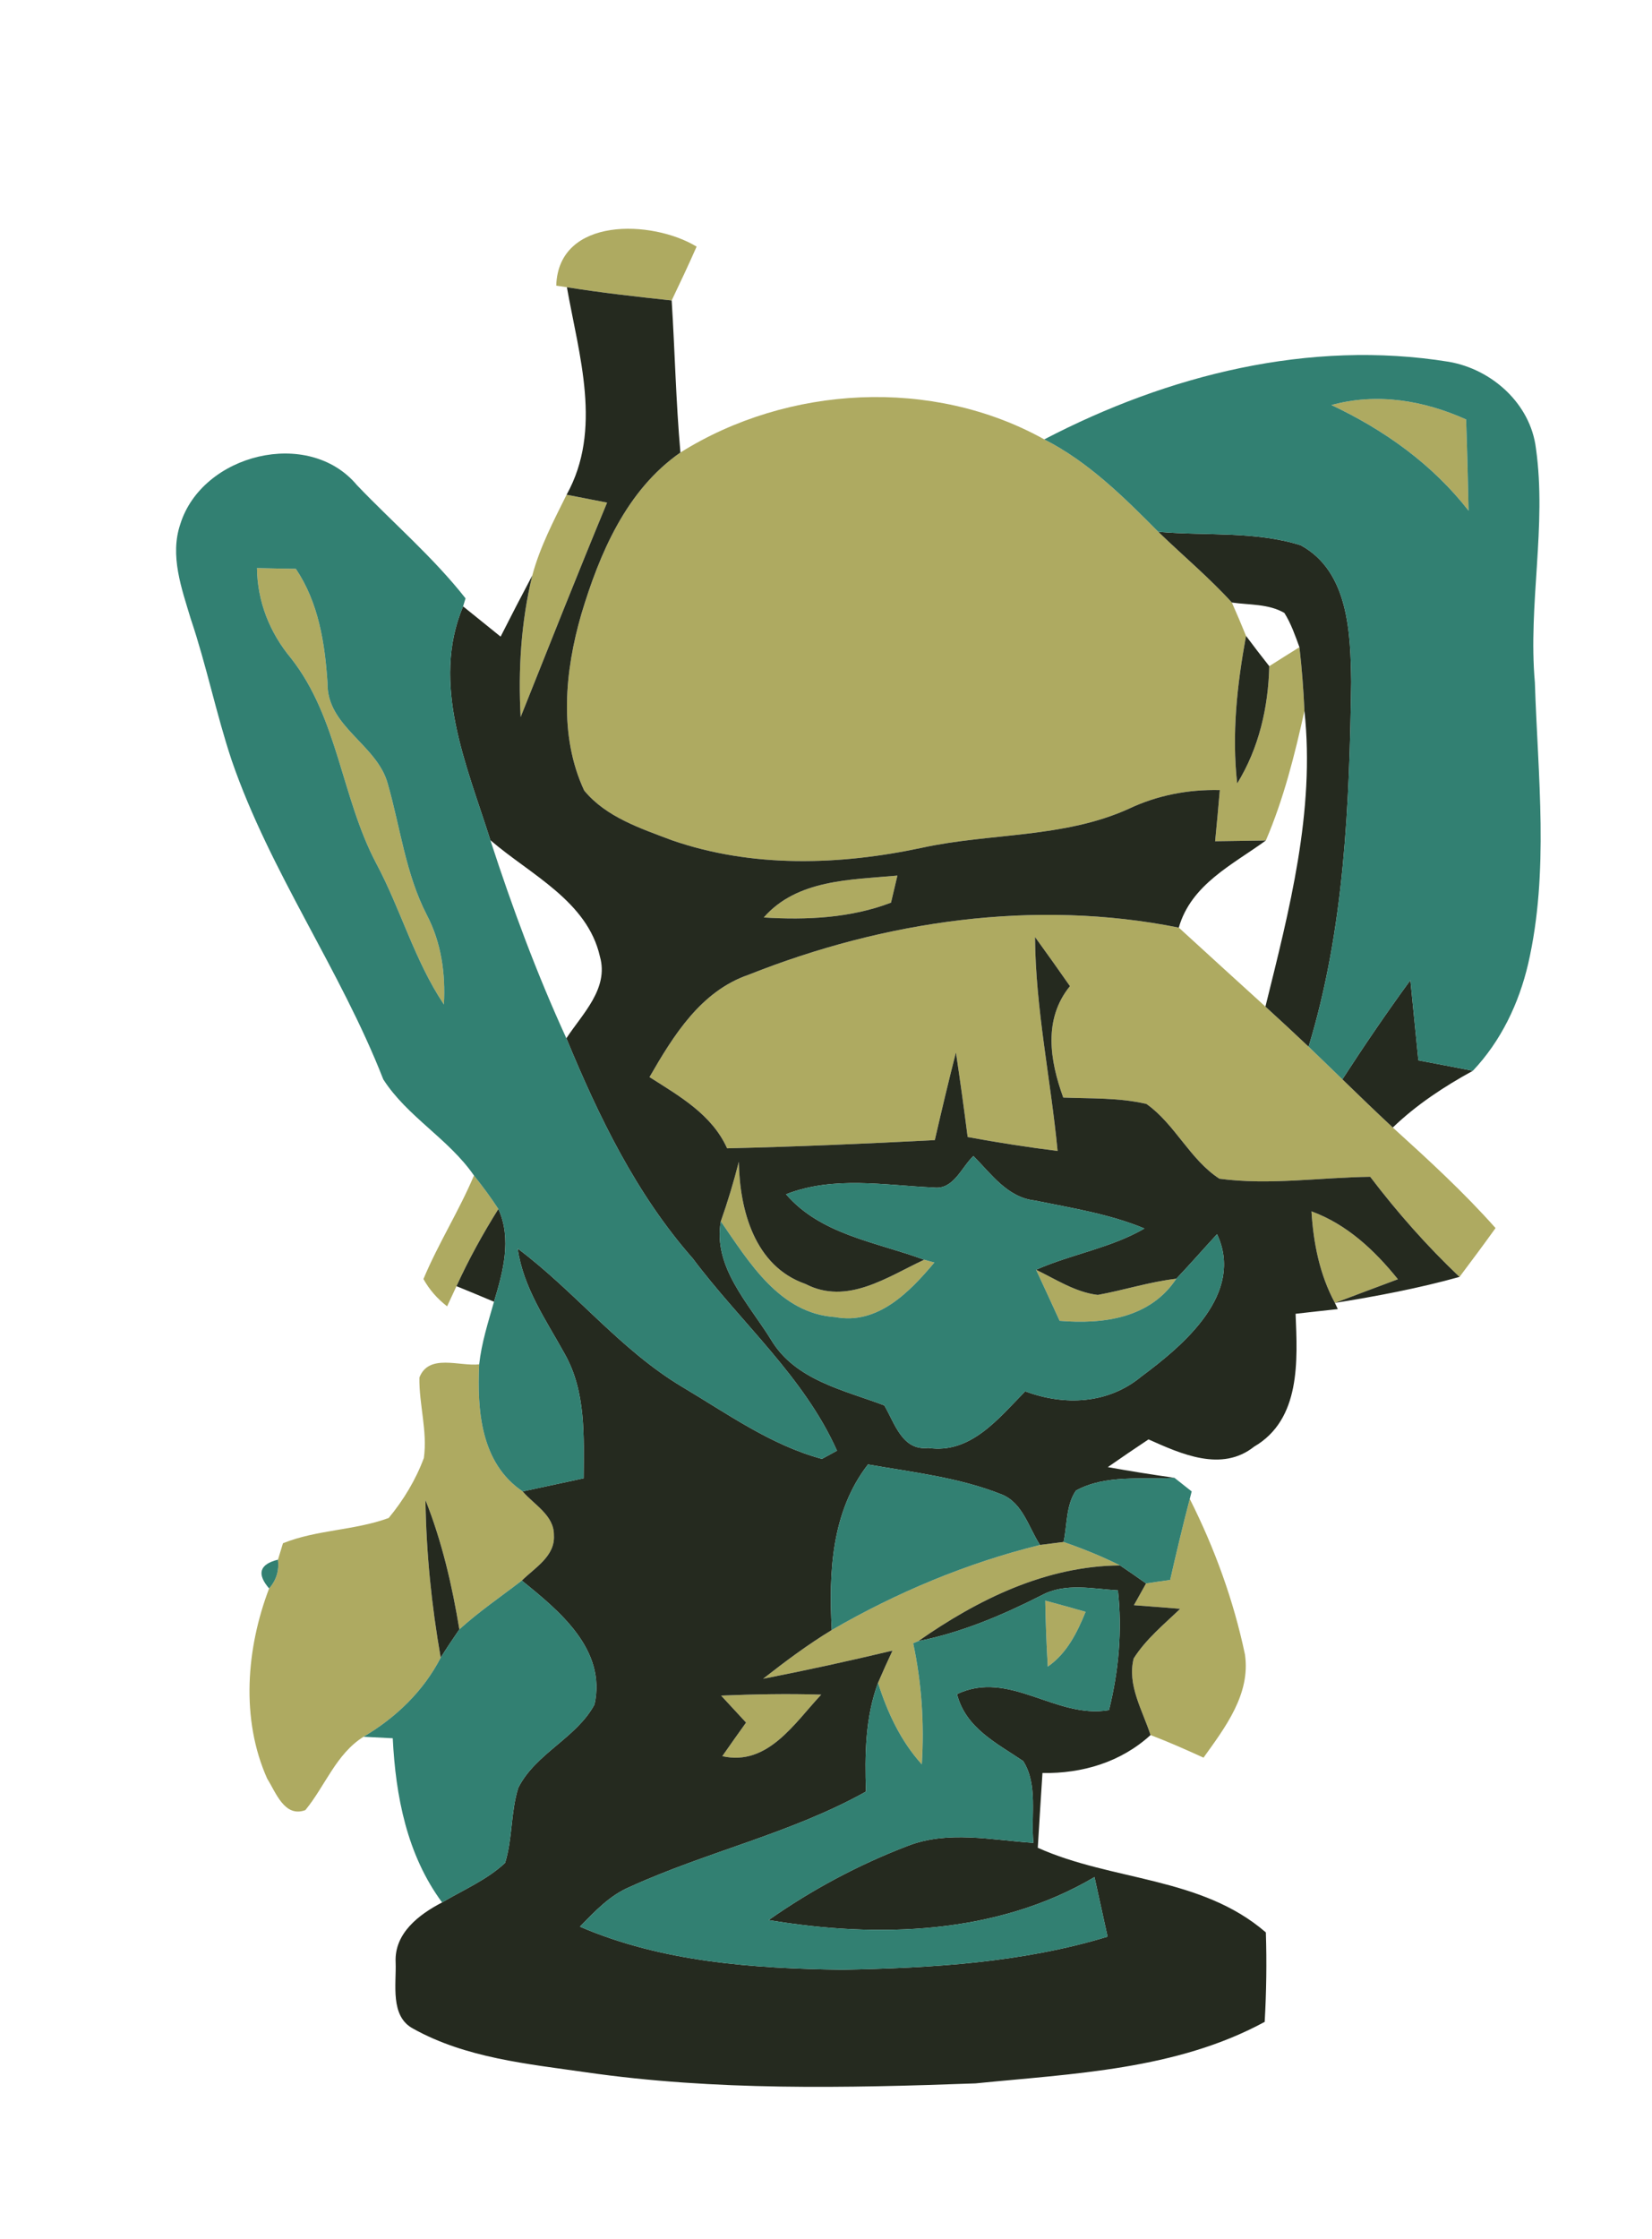<?xml version="1.0" encoding="UTF-8" ?>
<!DOCTYPE svg PUBLIC "-//W3C//DTD SVG 1.1//EN" "http://www.w3.org/Graphics/SVG/1.1/DTD/svg11.dtd">
<svg width="155pt" height="210pt" viewBox="0 0 155 210" version="1.1" xmlns="http://www.w3.org/2000/svg">
<g id="#aeaa61fd">
<path fill="#aeaa61" opacity="1.00" d=" M 52.19 26.79 C 52.39 20.30 61.19 20.60 65.36 23.13 C 64.61 24.83 63.82 26.51 63.02 28.18 C 59.74 27.83 56.45 27.46 53.19 26.94 L 52.19 26.79 Z" />
<path fill="#aeaa61" opacity="1.00" d=" M 124.92 37.99 C 129.18 36.81 133.58 37.55 137.56 39.34 C 137.66 42.19 137.73 45.05 137.79 47.90 C 134.39 43.54 129.89 40.33 124.92 37.99 Z" />
<path fill="#aeaa61" opacity="1.00" d=" M 63.84 42.44 C 73.93 36.12 87.52 35.38 97.98 41.21 C 102.13 43.32 105.44 46.62 108.68 49.88 C 110.97 52.10 113.43 54.15 115.58 56.51 C 116.04 57.54 116.48 58.59 116.91 59.64 C 116.07 64.20 115.56 68.85 116.08 73.48 C 118.12 70.17 119.00 66.34 119.09 62.48 C 120.03 61.88 120.97 61.29 121.92 60.70 C 122.15 62.69 122.30 64.68 122.39 66.67 C 121.48 70.80 120.44 74.93 118.77 78.83 C 117.18 78.85 115.60 78.88 114.01 78.90 C 114.17 77.30 114.31 75.70 114.45 74.10 C 111.49 74.03 108.57 74.59 105.90 75.86 C 99.80 78.62 92.94 78.11 86.51 79.51 C 78.79 81.16 70.59 81.42 63.05 78.81 C 60.12 77.70 56.86 76.64 54.81 74.14 C 52.41 68.99 53.00 62.92 54.54 57.61 C 56.26 51.89 58.77 45.97 63.84 42.44 Z" />
<path fill="#aeaa61" opacity="1.00" d=" M 53.16 46.40 C 54.42 46.64 55.69 46.89 56.96 47.14 C 54.19 53.82 51.53 60.54 48.85 67.25 C 48.61 62.80 48.89 58.32 49.94 53.98 C 50.65 51.32 51.94 48.86 53.16 46.40 Z" />
<path fill="#aeaa61" opacity="1.00" d=" M 24.11 53.28 C 25.32 53.31 26.54 53.33 27.76 53.35 C 29.89 56.52 30.48 60.30 30.73 64.04 C 30.65 68.15 35.34 69.79 36.37 73.46 C 37.56 77.59 38.05 81.95 40.05 85.82 C 41.41 88.41 41.81 91.32 41.65 94.21 C 38.90 90.11 37.60 85.27 35.28 80.94 C 32.03 74.77 31.70 67.32 27.30 61.73 C 25.30 59.33 24.15 56.42 24.11 53.28 Z" />
<path fill="#aeaa61" opacity="1.00" d=" M 71.66 86.05 C 74.79 82.47 79.84 82.52 84.20 82.12 C 84.05 82.75 83.75 84.02 83.60 84.66 C 79.81 86.11 75.67 86.30 71.66 86.05 Z" />
<path fill="#aeaa61" opacity="1.00" d=" M 70.24 91.42 C 82.95 86.37 97.08 84.29 110.60 87.00 C 113.31 89.47 116.01 91.95 118.73 94.41 C 120.09 95.65 121.44 96.90 122.78 98.17 C 123.84 99.18 124.89 100.21 125.95 101.23 C 127.51 102.75 129.08 104.26 130.68 105.75 C 134.01 108.77 137.33 111.81 140.32 115.18 C 139.22 116.72 138.08 118.24 136.94 119.76 C 133.89 116.87 131.10 113.71 128.56 110.37 C 123.85 110.43 119.10 111.18 114.41 110.55 C 111.63 108.74 110.26 105.45 107.57 103.54 C 105.02 102.94 102.37 103.04 99.76 102.94 C 98.50 99.46 97.87 95.58 100.39 92.49 C 99.31 90.94 98.21 89.40 97.11 87.88 C 97.16 94.63 98.59 101.25 99.23 107.95 C 96.40 107.59 93.59 107.16 90.79 106.64 C 90.45 103.99 90.09 101.35 89.69 98.71 C 88.99 101.44 88.34 104.19 87.71 106.93 C 81.21 107.27 74.72 107.55 68.22 107.70 C 66.80 104.53 63.74 102.80 60.94 101.02 C 63.18 97.13 65.75 92.96 70.24 91.42 Z" />
<path fill="#aeaa61" opacity="1.00" d=" M 67.63 114.55 C 68.28 112.71 68.84 110.85 69.32 108.96 C 69.40 113.50 70.80 118.76 75.57 120.42 C 79.48 122.45 83.25 119.76 86.71 118.15 L 87.67 118.41 C 85.35 121.17 82.36 124.28 78.37 123.53 C 73.15 123.19 70.29 118.39 67.63 114.55 Z" />
<path fill="#aeaa61" opacity="1.00" d=" M 44.47 110.25 C 45.28 111.26 46.05 112.30 46.76 113.39 C 45.30 115.72 43.97 118.13 42.83 120.63 C 42.61 121.10 42.17 122.05 41.95 122.52 C 41.02 121.80 40.28 120.95 39.73 119.96 C 41.12 116.63 43.07 113.57 44.47 110.25 Z" />
<path fill="#aeaa61" opacity="1.00" d=" M 123.05 113.61 C 126.38 114.83 128.97 117.26 131.16 119.98 C 129.19 120.72 127.22 121.45 125.25 122.20 C 123.82 119.56 123.23 116.59 123.05 113.61 Z" />
<path fill="#aeaa61" opacity="1.00" d=" M 97.21 119.09 C 99.08 119.99 100.90 121.20 103.00 121.45 C 105.47 121.00 107.87 120.22 110.37 119.93 C 107.92 123.64 103.52 124.22 99.42 123.88 C 98.69 122.28 97.95 120.68 97.21 119.09 Z" />
<path fill="#aeaa61" opacity="1.00" d=" M 39.35 129.20 C 40.23 126.92 43.11 128.17 44.96 127.96 C 44.76 132.28 45.10 137.22 49.04 139.88 C 50.11 141.13 52.00 142.12 51.97 143.99 C 52.10 145.95 50.18 147.04 48.96 148.24 C 47.00 149.75 44.94 151.15 43.10 152.82 C 42.42 148.69 41.47 144.59 39.92 140.69 C 39.99 145.64 40.49 150.58 41.35 155.47 C 39.72 158.63 37.15 161.09 34.11 162.89 C 31.54 164.49 30.51 167.51 28.65 169.77 C 26.69 170.49 25.89 168.12 25.07 166.82 C 22.57 161.23 23.11 154.59 25.25 148.98 C 25.93 148.20 26.20 147.30 26.08 146.28 C 26.19 145.90 26.43 145.13 26.55 144.74 C 29.73 143.46 33.26 143.55 36.47 142.37 C 37.86 140.69 39.01 138.79 39.77 136.74 C 40.12 134.22 39.31 131.72 39.35 129.20 Z" />
<path fill="#aeaa61" opacity="1.00" d=" M 109.79 148.18 C 110.37 145.64 110.97 143.10 111.63 140.58 C 113.96 145.20 115.75 150.12 116.81 155.18 C 117.35 158.89 114.95 162.02 112.92 164.85 C 111.28 164.10 109.63 163.37 107.95 162.73 C 107.21 160.43 105.73 158.02 106.37 155.54 C 107.52 153.73 109.20 152.36 110.73 150.89 C 109.28 150.77 107.84 150.66 106.39 150.55 C 106.67 150.04 107.25 149.02 107.53 148.51 C 108.28 148.40 109.04 148.28 109.79 148.18 Z" />
<path fill="#aeaa61" opacity="1.00" d=" M 78.04 152.88 C 84.14 149.35 90.72 146.59 97.58 144.90 C 98.13 144.83 99.24 144.69 99.79 144.62 C 101.60 145.25 103.38 145.96 105.09 146.82 C 98.13 146.87 91.75 150.01 86.16 153.92 L 85.68 154.12 C 86.48 157.85 86.73 161.67 86.49 165.48 C 84.51 163.30 83.26 160.61 82.38 157.83 C 82.82 156.81 83.27 155.81 83.74 154.81 C 79.71 155.77 75.66 156.66 71.60 157.45 C 73.67 155.83 75.78 154.25 78.04 152.88 Z" />
<path fill="#aeaa61" opacity="1.00" d=" M 98.07 150.12 C 99.33 150.46 100.60 150.81 101.86 151.17 C 101.06 153.13 100.10 155.07 98.31 156.31 C 98.18 154.25 98.11 152.18 98.07 150.12 Z" />
<path fill="#aeaa61" opacity="1.00" d=" M 67.66 159.03 C 70.79 158.90 73.92 158.84 77.05 158.94 C 74.54 161.61 72.03 165.67 67.77 164.71 C 68.51 163.65 69.25 162.60 70.00 161.56 C 69.22 160.72 68.44 159.87 67.66 159.03 Z" />
</g>
<g id="#252a1ffd">
<path fill="#252a1f" opacity="1.00" d=" M 53.19 26.94 C 56.45 27.46 59.74 27.83 63.02 28.18 C 63.32 32.93 63.42 37.70 63.84 42.44 C 58.77 45.97 56.26 51.89 54.54 57.61 C 53.00 62.92 52.41 68.99 54.81 74.14 C 56.86 76.64 60.12 77.70 63.05 78.81 C 70.59 81.42 78.79 81.16 86.51 79.51 C 92.94 78.11 99.80 78.62 105.90 75.86 C 108.57 74.59 111.49 74.03 114.45 74.10 C 114.31 75.70 114.17 77.30 114.01 78.90 C 115.60 78.88 117.18 78.85 118.77 78.83 C 115.63 81.11 111.76 82.95 110.60 87.00 C 97.08 84.29 82.95 86.37 70.24 91.42 C 65.75 92.96 63.18 97.13 60.94 101.02 C 63.74 102.80 66.80 104.53 68.22 107.70 C 74.72 107.55 81.21 107.27 87.71 106.93 C 88.34 104.19 88.99 101.44 89.69 98.71 C 90.09 101.35 90.45 103.99 90.79 106.64 C 93.59 107.16 96.40 107.59 99.23 107.95 C 98.59 101.25 97.16 94.63 97.11 87.88 C 98.21 89.40 99.31 90.94 100.39 92.49 C 97.87 95.58 98.50 99.46 99.76 102.94 C 102.37 103.04 105.02 102.94 107.57 103.54 C 110.26 105.45 111.63 108.74 114.41 110.55 C 119.10 111.18 123.85 110.43 128.56 110.37 C 131.10 113.71 133.89 116.87 136.94 119.76 C 133.10 120.83 129.18 121.57 125.25 122.20 C 127.22 121.45 129.19 120.72 131.16 119.98 C 128.97 117.26 126.38 114.83 123.05 113.61 C 123.23 116.59 123.82 119.56 125.25 122.20 L 125.52 122.78 C 124.20 122.92 122.88 123.07 121.56 123.22 C 121.74 127.61 122.06 133.12 117.67 135.68 C 114.62 138.10 110.83 136.37 107.76 135.00 C 106.48 135.85 105.20 136.72 103.94 137.60 C 106.01 137.97 108.10 138.31 110.19 138.60 C 107.12 138.79 103.75 138.27 100.95 139.80 C 100.00 141.19 100.14 143.02 99.79 144.62 C 99.24 144.69 98.13 144.83 97.58 144.90 C 96.51 143.27 95.97 140.97 94.00 140.17 C 90.00 138.57 85.66 138.09 81.44 137.35 C 78.00 141.78 77.75 147.50 78.04 152.88 C 75.78 154.25 73.67 155.83 71.60 157.45 C 75.66 156.66 79.71 155.77 83.74 154.81 C 83.27 155.81 82.82 156.81 82.38 157.83 C 81.18 161.09 81.13 164.60 81.25 168.03 C 74.26 171.94 66.35 173.66 59.10 176.97 C 57.21 177.76 55.81 179.27 54.41 180.70 C 62.14 184.03 70.69 184.62 79.01 184.74 C 87.38 184.58 95.86 184.09 103.92 181.64 C 103.51 179.78 103.10 177.91 102.69 176.05 C 93.54 181.46 82.35 181.80 72.12 180.08 C 76.15 177.25 80.53 174.90 85.13 173.14 C 88.91 171.65 93.04 172.58 96.96 172.84 C 96.71 170.32 97.41 167.38 96.00 165.17 C 93.51 163.48 90.61 162.09 89.79 158.89 C 94.72 156.55 99.03 161.25 104.05 160.39 C 104.97 156.72 105.30 152.93 104.89 149.16 C 102.51 149.02 99.95 148.42 97.73 149.62 C 94.04 151.49 90.23 153.11 86.16 153.92 C 91.75 150.01 98.13 146.87 105.09 146.82 C 105.91 147.37 106.72 147.93 107.53 148.51 C 107.25 149.02 106.67 150.04 106.39 150.55 C 107.84 150.66 109.28 150.77 110.73 150.89 C 109.20 152.36 107.52 153.73 106.37 155.54 C 105.73 158.02 107.21 160.43 107.95 162.73 C 105.16 165.28 101.54 166.35 97.81 166.29 C 97.65 168.63 97.52 170.96 97.37 173.30 C 104.35 176.44 112.71 175.99 118.77 181.24 C 118.86 184.03 118.82 186.83 118.66 189.63 C 110.37 194.13 100.70 194.48 91.52 195.40 C 79.35 195.84 67.08 196.10 54.99 194.36 C 49.49 193.57 43.71 193.02 38.77 190.27 C 36.57 189.11 37.20 186.10 37.12 184.04 C 36.99 181.31 39.32 179.55 41.48 178.43 C 43.48 177.24 45.68 176.32 47.39 174.72 C 48.10 172.43 47.91 169.96 48.63 167.67 C 50.26 164.44 54.10 163.00 55.78 159.86 C 56.91 154.71 52.50 151.10 48.96 148.24 C 50.18 147.04 52.10 145.95 51.97 143.99 C 52.00 142.12 50.11 141.13 49.04 139.88 C 50.94 139.47 52.85 139.06 54.76 138.65 C 54.78 134.72 54.99 130.54 52.99 126.99 C 51.24 123.82 49.09 120.77 48.57 117.10 C 53.95 121.12 58.16 126.57 63.97 130.05 C 68.20 132.56 72.32 135.54 77.12 136.83 C 77.47 136.64 78.18 136.25 78.53 136.06 C 75.43 129.11 69.50 124.04 65.00 118.03 C 59.70 112.01 56.18 104.74 53.14 97.38 C 54.63 95.10 57.14 92.73 56.29 89.72 C 55.12 84.51 49.74 82.02 46.01 78.80 C 43.80 71.79 40.39 64.17 43.45 56.87 C 44.62 57.81 45.79 58.76 46.97 59.71 C 47.94 57.79 48.93 55.88 49.94 53.98 C 48.89 58.32 48.61 62.80 48.85 67.25 C 51.53 60.54 54.19 53.82 56.96 47.14 C 55.69 46.89 54.42 46.64 53.16 46.40 C 56.55 40.31 54.32 33.33 53.19 26.94 M 71.66 86.05 C 75.67 86.30 79.81 86.11 83.60 84.66 C 83.75 84.02 84.05 82.75 84.20 82.12 C 79.84 82.52 74.79 82.47 71.66 86.05 M 91.33 108.42 C 90.21 109.48 89.47 111.59 87.64 111.38 C 82.99 111.17 78.24 110.26 73.75 112.01 C 77.04 115.82 82.24 116.49 86.71 118.15 C 83.25 119.76 79.48 122.45 75.57 120.42 C 70.80 118.76 69.40 113.50 69.32 108.96 C 68.84 110.85 68.28 112.71 67.63 114.55 C 66.88 118.82 70.24 122.26 72.33 125.63 C 74.59 129.44 79.13 130.36 82.97 131.81 C 83.95 133.47 84.64 136.08 87.09 135.80 C 91.08 136.39 93.71 133.01 96.19 130.49 C 99.87 131.87 103.97 131.69 107.09 129.10 C 111.11 126.12 116.78 121.31 114.19 115.75 C 112.91 117.14 111.67 118.56 110.37 119.93 C 107.87 120.22 105.47 121.00 103.00 121.45 C 100.90 121.20 99.08 119.99 97.21 119.09 C 100.53 117.62 104.21 117.06 107.38 115.22 C 104.08 113.85 100.54 113.30 97.06 112.59 C 94.52 112.30 92.99 110.09 91.33 108.42 M 67.66 159.03 C 68.44 159.87 69.22 160.72 70.00 161.56 C 69.25 162.60 68.51 163.65 67.77 164.71 C 72.03 165.67 74.54 161.61 77.05 158.94 C 73.92 158.84 70.79 158.90 67.66 159.03 Z" />
<path fill="#252a1f" opacity="1.00" d=" M 108.68 49.88 C 113.12 50.27 117.74 49.79 122.04 51.14 C 126.56 53.60 126.71 59.43 126.78 63.95 C 126.61 75.43 126.15 87.11 122.78 98.17 C 121.44 96.90 120.09 95.65 118.73 94.41 C 120.97 85.36 123.40 76.09 122.39 66.67 C 122.30 64.68 122.15 62.69 121.92 60.70 C 121.52 59.60 121.13 58.48 120.51 57.49 C 119.03 56.62 117.22 56.75 115.58 56.51 C 113.43 54.15 110.97 52.10 108.68 49.88 Z" />
<path fill="#252a1f" opacity="1.00" d=" M 116.91 59.64 C 117.62 60.60 118.35 61.54 119.09 62.48 C 119.00 66.34 118.12 70.17 116.08 73.48 C 115.56 68.85 116.07 64.20 116.91 59.64 Z" />
<path fill="#252a1f" opacity="1.00" d=" M 125.95 101.23 C 127.99 98.08 130.11 94.97 132.33 91.93 C 132.58 94.43 132.83 96.94 133.08 99.45 C 134.79 99.77 136.49 100.10 138.19 100.43 C 135.49 101.91 132.90 103.61 130.68 105.75 C 129.08 104.26 127.51 102.75 125.95 101.23 Z" />
<path fill="#252a1f" opacity="1.00" d=" M 42.83 120.63 C 43.97 118.13 45.30 115.72 46.76 113.39 C 48.04 116.22 47.20 119.28 46.35 122.09 C 45.18 121.59 44.00 121.11 42.83 120.63 Z" />
<path fill="#252a1f" opacity="1.00" d=" M 39.92 140.69 C 41.47 144.59 42.42 148.69 43.10 152.82 C 42.50 153.69 41.91 154.57 41.35 155.47 C 40.49 150.58 39.99 145.64 39.92 140.69 Z" />
</g>
<g id="#1e7364e8">
<path fill="#1e7364" opacity="0.91" d=" M 97.98 41.21 C 109.57 35.17 122.85 31.82 135.92 33.93 C 139.97 34.62 143.60 37.86 144.11 42.05 C 145.14 49.35 143.36 56.69 144.01 64.01 C 144.29 72.79 145.37 81.75 143.38 90.40 C 142.51 94.12 140.83 97.64 138.19 100.43 C 136.49 100.10 134.79 99.77 133.08 99.45 C 132.83 96.94 132.58 94.43 132.33 91.93 C 130.11 94.97 127.99 98.08 125.95 101.23 C 124.89 100.21 123.84 99.18 122.78 98.17 C 126.15 87.11 126.61 75.43 126.78 63.95 C 126.71 59.43 126.56 53.60 122.04 51.14 C 117.74 49.79 113.12 50.27 108.68 49.88 C 105.44 46.62 102.13 43.32 97.98 41.21 M 124.92 37.99 C 129.89 40.33 134.39 43.54 137.79 47.90 C 137.73 45.05 137.66 42.19 137.56 39.34 C 133.58 37.55 129.18 36.81 124.92 37.99 Z" />
<path fill="#1e7364" opacity="0.91" d=" M 16.92 49.15 C 18.97 42.58 28.95 40.07 33.49 45.50 C 36.88 49.05 40.64 52.25 43.68 56.12 L 43.45 56.87 C 40.39 64.17 43.80 71.79 46.01 78.80 C 48.06 85.11 50.37 91.34 53.14 97.38 C 56.18 104.74 59.70 112.01 65.00 118.03 C 69.50 124.04 75.43 129.11 78.53 136.06 C 78.18 136.25 77.47 136.64 77.12 136.83 C 72.32 135.54 68.20 132.56 63.97 130.05 C 58.16 126.57 53.95 121.12 48.57 117.10 C 49.09 120.77 51.24 123.82 52.99 126.99 C 54.99 130.54 54.78 134.72 54.76 138.65 C 52.85 139.06 50.94 139.47 49.04 139.88 C 45.10 137.22 44.76 132.28 44.96 127.96 C 45.18 125.95 45.80 124.02 46.35 122.09 C 47.20 119.28 48.04 116.22 46.76 113.39 C 46.05 112.30 45.28 111.26 44.47 110.25 C 42.10 106.81 38.20 104.73 35.96 101.23 C 31.93 90.92 25.34 81.79 21.73 71.29 C 20.28 66.93 19.37 62.40 17.90 58.05 C 17.04 55.19 15.91 52.11 16.92 49.15 M 24.11 53.28 C 24.15 56.42 25.30 59.33 27.30 61.73 C 31.70 67.32 32.03 74.77 35.28 80.94 C 37.60 85.27 38.90 90.11 41.65 94.21 C 41.81 91.32 41.41 88.41 40.05 85.82 C 38.05 81.95 37.56 77.59 36.37 73.46 C 35.34 69.79 30.65 68.15 30.73 64.04 C 30.48 60.30 29.89 56.52 27.76 53.35 C 26.54 53.33 25.32 53.31 24.11 53.28 Z" />
<path fill="#1e7364" opacity="0.91" d=" M 91.33 108.42 C 92.99 110.09 94.52 112.30 97.06 112.59 C 100.54 113.30 104.08 113.85 107.38 115.22 C 104.21 117.06 100.53 117.62 97.21 119.09 C 97.95 120.68 98.69 122.28 99.42 123.88 C 103.52 124.22 107.92 123.64 110.37 119.93 C 111.67 118.56 112.91 117.14 114.19 115.75 C 116.78 121.31 111.11 126.12 107.09 129.10 C 103.97 131.69 99.87 131.87 96.19 130.49 C 93.71 133.01 91.08 136.39 87.09 135.80 C 84.64 136.08 83.95 133.47 82.97 131.81 C 79.13 130.36 74.59 129.44 72.33 125.63 C 70.24 122.26 66.88 118.82 67.63 114.55 C 70.29 118.39 73.15 123.19 78.37 123.53 C 82.36 124.28 85.35 121.17 87.67 118.41 L 86.71 118.15 C 82.24 116.49 77.04 115.82 73.75 112.01 C 78.24 110.26 82.99 111.17 87.64 111.38 C 89.47 111.59 90.21 109.48 91.33 108.42 Z" />
<path fill="#1e7364" opacity="0.91" d=" M 81.44 137.35 C 85.66 138.09 90.00 138.57 94.00 140.17 C 95.97 140.97 96.51 143.27 97.58 144.90 C 90.72 146.59 84.14 149.35 78.04 152.88 C 77.75 147.50 78.00 141.78 81.44 137.35 Z" />
<path fill="#1e7364" opacity="0.91" d=" M 100.95 139.80 C 103.75 138.27 107.12 138.79 110.19 138.60 C 110.60 138.92 111.41 139.56 111.81 139.88 L 111.63 140.58 C 110.97 143.10 110.37 145.64 109.79 148.18 C 109.04 148.28 108.28 148.40 107.53 148.51 C 106.72 147.93 105.91 147.37 105.09 146.82 C 103.38 145.96 101.60 145.25 99.79 144.62 C 100.14 143.02 100.00 141.19 100.95 139.80 Z" />
<path fill="#1e7364" opacity="0.91" d=" M 25.25 148.98 C 24.07 147.61 24.35 146.71 26.08 146.28 C 26.20 147.30 25.93 148.20 25.25 148.98 Z" />
<path fill="#1e7364" opacity="0.91" d=" M 43.10 152.82 C 44.94 151.15 47.00 149.75 48.96 148.24 C 52.50 151.10 56.91 154.71 55.78 159.86 C 54.10 163.00 50.26 164.44 48.63 167.67 C 47.91 169.96 48.10 172.43 47.39 174.72 C 45.68 176.32 43.48 177.24 41.48 178.43 C 38.18 173.96 37.12 168.46 36.85 163.03 C 36.16 163.00 34.80 162.92 34.11 162.89 C 37.15 161.09 39.72 158.63 41.35 155.47 C 41.91 154.57 42.50 153.69 43.10 152.82 Z" />
<path fill="#1e7364" opacity="0.91" d=" M 97.73 149.62 C 99.95 148.42 102.51 149.02 104.89 149.16 C 105.30 152.93 104.97 156.72 104.05 160.39 C 99.03 161.25 94.72 156.55 89.79 158.89 C 90.61 162.09 93.51 163.48 96.00 165.17 C 97.41 167.38 96.71 170.32 96.96 172.84 C 93.04 172.58 88.91 171.65 85.13 173.14 C 80.53 174.90 76.15 177.25 72.12 180.08 C 82.35 181.80 93.54 181.46 102.69 176.05 C 103.10 177.91 103.51 179.78 103.92 181.64 C 95.86 184.09 87.38 184.58 79.01 184.74 C 70.69 184.62 62.14 184.03 54.41 180.70 C 55.81 179.27 57.21 177.76 59.10 176.97 C 66.35 173.66 74.26 171.94 81.25 168.03 C 81.13 164.60 81.18 161.09 82.38 157.83 C 83.26 160.61 84.51 163.30 86.49 165.48 C 86.73 161.67 86.48 157.85 85.68 154.12 L 86.16 153.92 C 90.23 153.11 94.04 151.49 97.73 149.62 M 98.07 150.12 C 98.11 152.18 98.18 154.25 98.31 156.31 C 100.10 155.07 101.06 153.13 101.86 151.17 C 100.60 150.81 99.33 150.46 98.07 150.12 Z" />
</g>
</svg>

